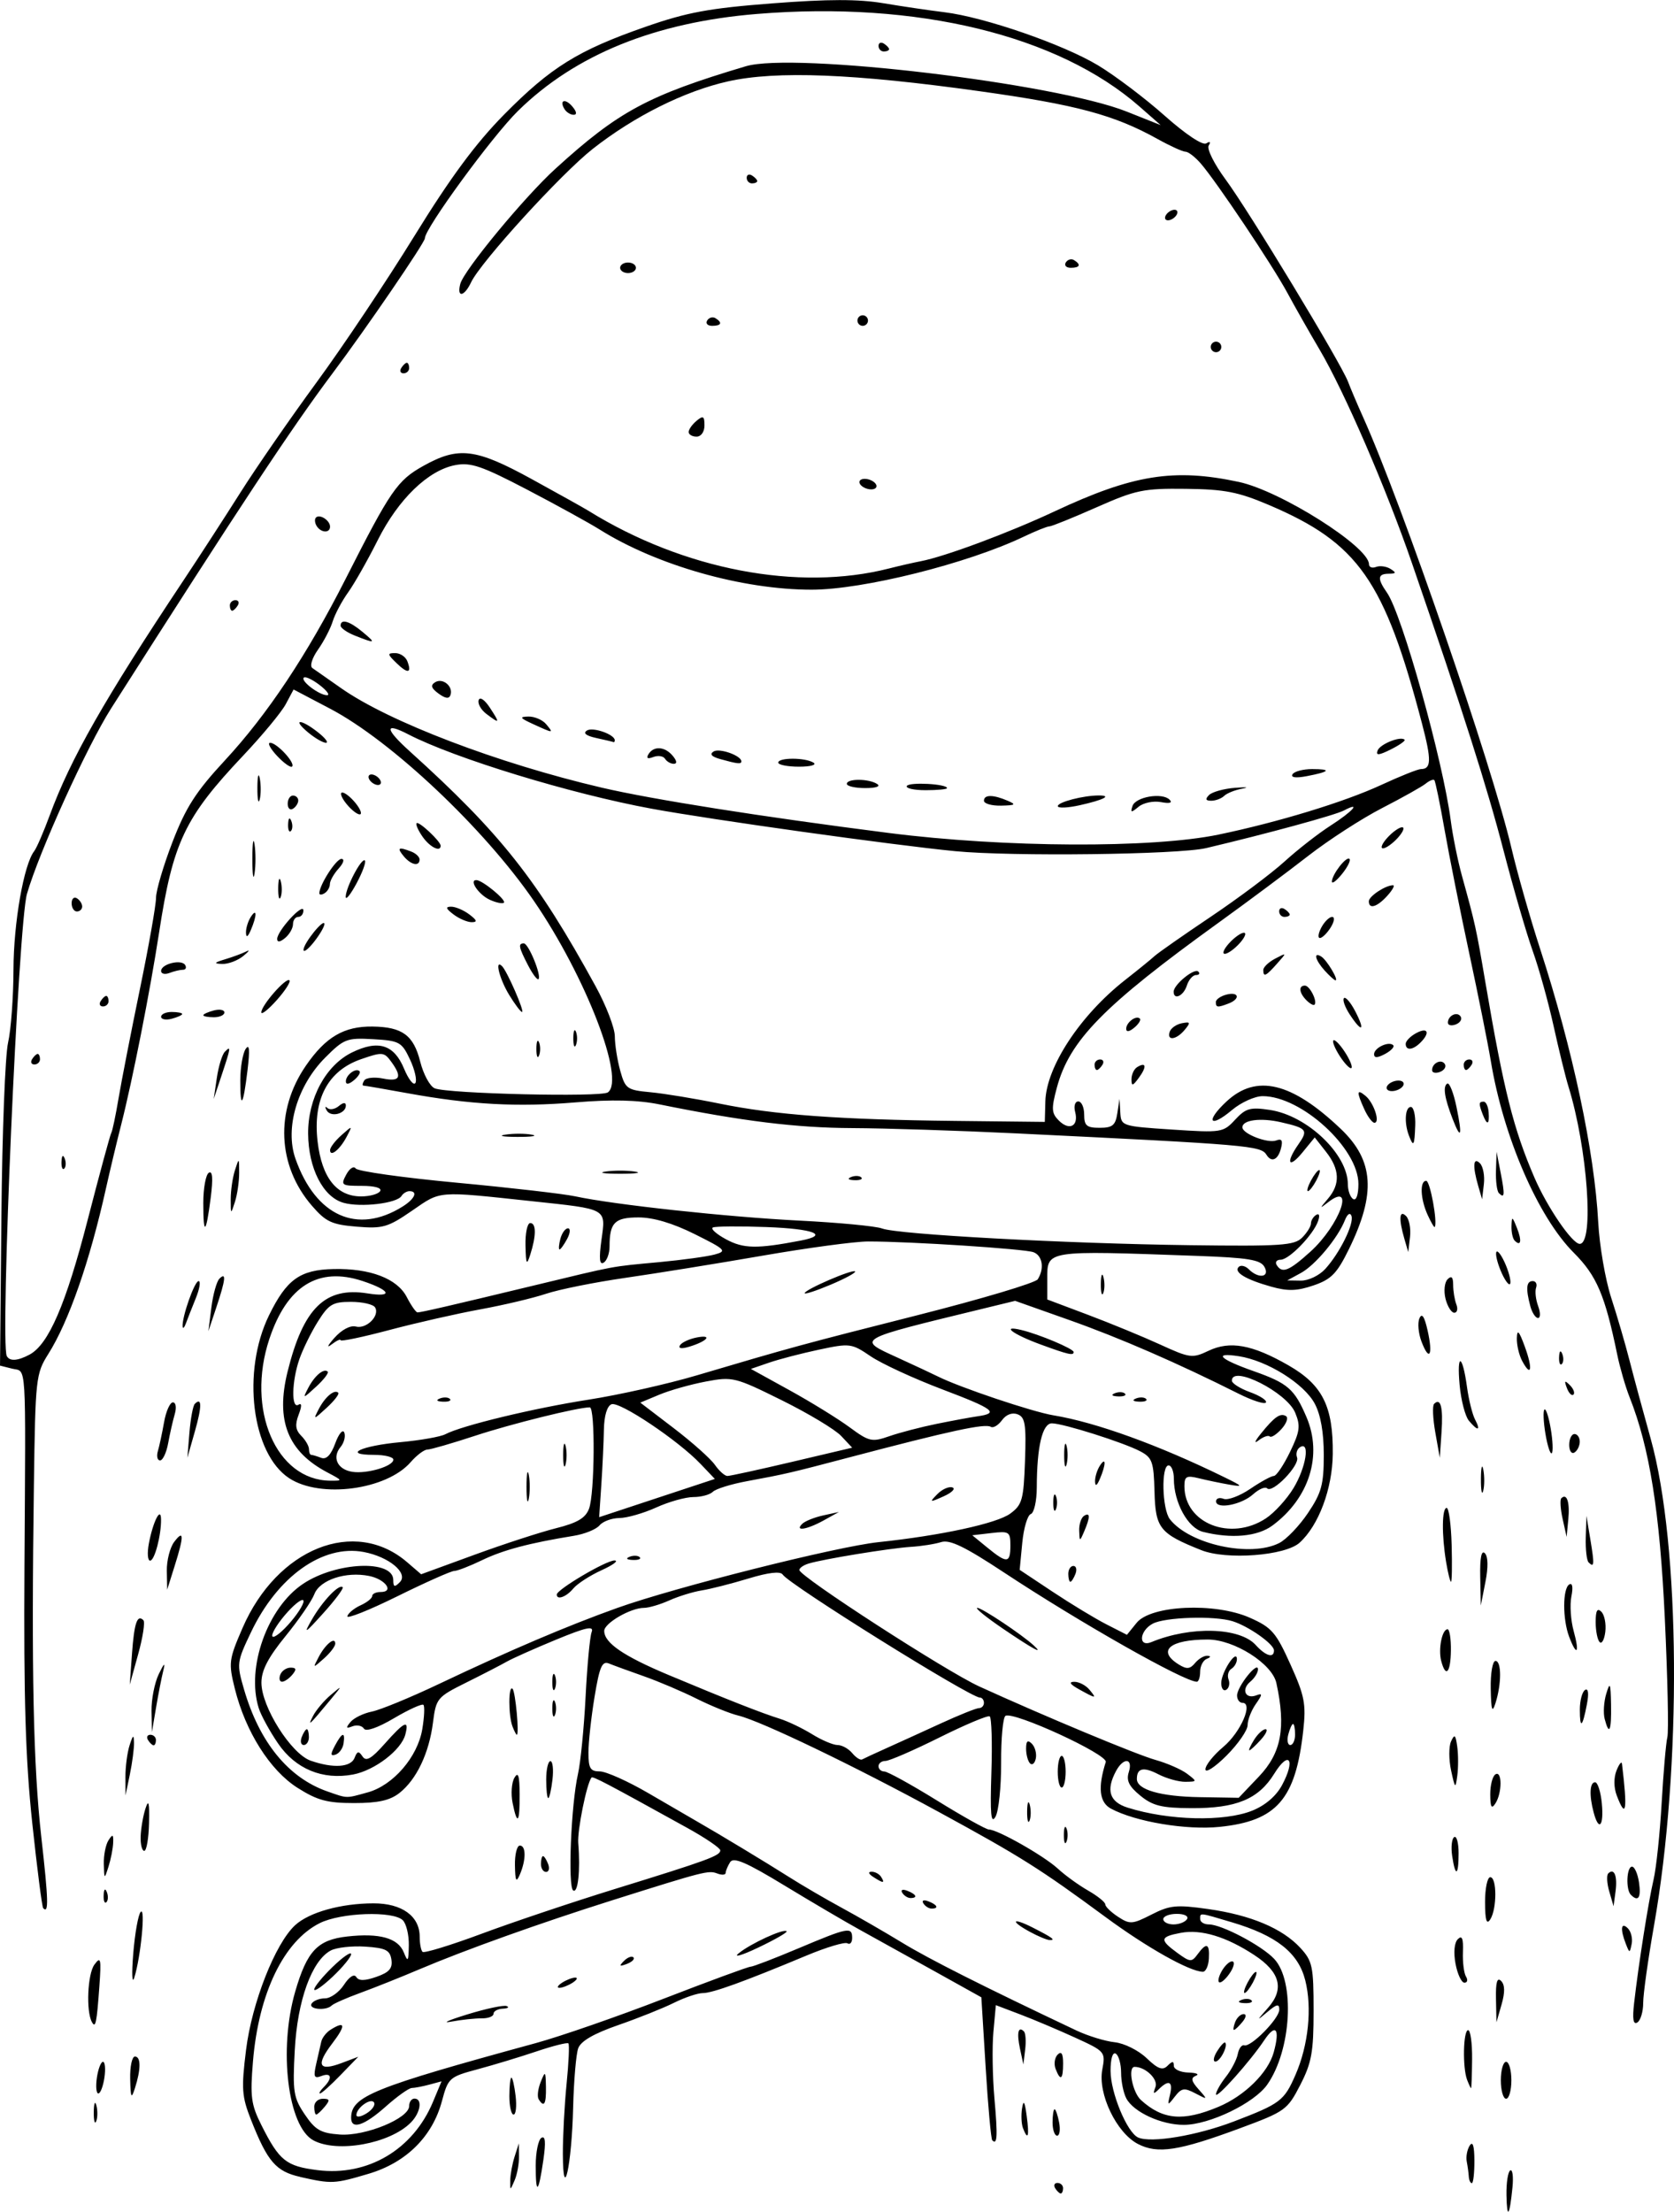 <?xml version="1.0" encoding="UTF-8" standalone="no"?>
<!-- Created with Inkscape (http://www.inkscape.org/) -->
<svg id="svg3679" xmlns:rdf="http://www.w3.org/1999/02/22-rdf-syntax-ns#" xmlns="http://www.w3.org/2000/svg" height="523.99" viewBox="0 0 396.777 523.991" width="396.78" version="1.1" xmlns:cc="http://creativecommons.org/ns#" xmlns:dc="http://purl.org/dc/elements/1.1/">
 <path id="path3689" d="m357.07 520.07c-0.054-2.881 0.346-5.514 0.89-5.85 0.544-0.336 0.784 1.459 0.534 3.989-0.683 6.918-1.314 7.741-1.425 1.861zm-106.97-1.636c-0.425-0.688-0.177-1.25 0.551-1.25 0.728 0 1.324 0.562 1.324 1.25s-0.248 1.25-0.551 1.25c-0.303 0-0.899-0.562-1.324-1.25zm-129.16-1.875c0.02-1.375 0.487-3.906 1.038-5.625l1.001-3.125 0.037 3.125c0.02 1.719-0.447 4.25-1.038 5.625-1.074 2.5-1.074 2.5-1.038 0zm6.037-3.468c0-3.168 0.606-6.134 1.347-6.592 0.935-0.578 1.077 1.022 0.465 5.239-1.159 7.978-1.811 8.465-1.811 1.353zm-55.828 2.657c-5.744-1.289-7.751-3.615-11.644-13.491-2.199-5.579-2.328-7.381-1.184-16.603 1.38-11.133 6.905-25.174 11.617-29.522 3.336-3.078 10.872-5.181 18.601-5.191 6.732-0.008 10.938 3.033 10.938 7.91 0 1.604 0.302 3.218 0.671 3.587 0.369 0.369 6.697-1.571 14.062-4.312 7.366-2.74 21.548-7.501 31.517-10.579 22.047-6.807 25-7.889 25-9.158 0-0.545-3.516-2.935-7.812-5.311-19.431-10.745-22.426-12.317-22.723-11.931-1.149 1.493-3.376 12.528-3.132 15.524 0.526 6.478-0.054 11.926-1.194 11.222-1.308-0.809-0.511-20.362 1.125-27.585 0.623-2.75 1.437-10.999 1.808-18.33 0.371-7.332 1.018-14.223 1.436-15.314 0.592-1.542-1.284-1.141-8.436 1.807-5.058 2.085-10.322 4.431-11.697 5.214-1.375 0.783-5.7 3.014-9.61 4.957-6.884 3.421-7.135 3.723-7.867 9.475-0.923 7.25-3.897 13.49-7.948 16.677-2.244 1.765-5.049 2.389-10.749 2.389-6.357 0-8.713-0.635-13.413-3.615-6.52-4.135-12.323-13.307-14.854-23.479-1.524-6.125-1.427-6.89 1.82-14.375 8.205-18.915 26.612-26.267 39.026-15.589l3.315 2.851 12.64-4.618c6.952-2.54 15.653-5.371 19.336-6.292 5.032-1.258 6.974-2.404 7.812-4.61 1.35-3.55 1.502-24.023 0.178-24.023-2.838 0-18.519 3.882-27.152 6.722-5.481 1.803-10.583 3.278-11.337 3.278-0.754 0-2.538 1.341-3.963 2.98-5.722 6.581-21.382 8.656-28.781 3.814-8.896-5.822-11.312-25.273-4.794-38.596 4.166-8.514 7.34-10.792 15.288-10.969 8.684-0.194 15.096 2.254 17.357 6.626 1.037 2.005 2.184 3.646 2.55 3.646 0.869 0 7.558-1.545 27.396-6.327 20.188-4.866 18.118-4.48 29.911-5.582 5.451-0.51 11.357-1.32 13.125-1.802 2.984-0.812 2.645-1.159-4.726-4.832-5.206-2.594-9.788-3.957-13.304-3.957-5.662 0-6.88 1.223-6.88 6.904 0 1.622-0.625 3.335-1.389 3.808-0.989 0.612-1.142-0.937-0.531-5.381 1.038-7.551 1.586-7.246-16.505-9.179-22.692-2.424-21.458-2.522-28.387 2.251-5.733 3.949-6.936 4.297-13.124 3.787-5.912-0.487-7.316-1.144-10.625-4.974-8.177-9.466-8.747-22.481-1.449-33.119 4.697-6.848 9.062-9.413 15.856-9.319 7.043 0.097 9.701 2.055 11.274 8.304 0.762 3.025 2.312 5.876 3.446 6.335 3.163 1.282 39.364 2.131 41.027 0.962 4.217-2.964-5.244-27.466-17.506-45.339-11.792-17.187-33.784-37.93-48.306-45.561l-8.673-4.558-1.858 3.478c-1.022 1.913-5.58 7.415-10.13 12.228-13.821 14.619-16.599 20.468-19.89 41.875-2.145 13.951-6.307 35.025-9.012 45.625-1.053 4.125-2.664 10.875-3.582 15-3.843 17.285-8.808 31.532-13.676 39.243-2.936 4.652-3.055 5.731-3.403 30.913-0.613 44.338-0.142 66.693 1.762 83.594 1.686 14.966 1.77 18.177 0.441 16.771-0.275-0.27-1.441-9.35-2.594-20.16-1.595-14.94-2.038-29.48-1.849-60.62 0.304-50.12 0.55-46.17-2.93-47.04l-2.862-0.72 0.329-35.55c0.181-19.553 0.892-37.994 1.581-40.98 0.689-2.986 1.266-10.796 1.283-17.354 0.028-11.042 2.454-24.871 4.911-28.004 0.57-0.727 2.229-4.558 3.687-8.513 4.94-13.406 12.897-27.376 31.639-55.551 3.668-5.514 9.762-14.914 13.544-20.89 3.781-5.976 11.938-17.767 18.125-26.203 6.188-8.436 16.594-24.004 23.125-34.595 8.531-13.835 14.515-21.93 21.25-28.752 11.089-11.232 17.543-15.235 33.557-20.812 9.848-3.43 15.043-4.388 30.05-5.544 13.225-1.019 20.363-1.026 26.331-0.025 4.503 0.755 11 1.713 14.437 2.129 9.436 1.143 28.153 7.612 36.411 12.583 4.037 2.43 11.13 7.787 15.763 11.905 4.981 4.426 9.019 7.118 9.881 6.585 0.898-0.555 1.121-0.357 0.581 0.517-0.482 0.78 1.313 4.382 3.988 8.006 5.623 7.615 27.34 43.467 29.044 47.948 0.632 1.663 2.225 5.412 3.54 8.331 9.247 20.53 30.567 82.423 35.199 102.18 1.37 5.844 4.411 16.531 6.758 23.75 7.745 23.821 12.925 48.169 13.803 64.876 0.29 5.522 1.676 13.575 3.08 17.895 1.404 4.32 3.342 10.948 4.307 14.729 0.965 3.781 3.239 12.187 5.053 18.679 7.045 25.209 7.398 77.803 0.775 115.37-1.407 7.978-2.557 16.204-2.557 18.279 0 2.076-0.625 4.16-1.389 4.632-0.97 0.6-1.2-0.79-0.761-4.614 1.066-9.29 3.38-23.974 4.606-29.222 0.642-2.75 1.505-10.906 1.917-18.125 0.412-7.219 1.022-14.25 1.355-15.625 0.334-1.375 0.064-14.031-0.6-28.125-1.191-25.294-3.604-40.448-8.348-52.413-0.973-2.454-2.29-6.993-2.928-10.087-2.909-14.114-4.872-18.717-10.297-24.142-8.482-8.482-16.701-27.468-19.676-45.457-0.662-4.002-2.953-15.433-5.091-25.401-2.138-9.969-4.778-23.188-5.866-29.375-1.088-6.188-2.178-11.471-2.421-11.741-0.243-0.27-1.158 0.094-2.034 0.809-0.876 0.715-5.53 3.325-10.343 5.8-4.812 2.475-12.688 7.566-17.5 11.312-4.812 3.746-14.375 10.87-21.25 15.83-27.319 19.71-35.359 27.912-38.359 39.127-1.332 4.979-1.267 6.021 0.478 7.767 2.5 2.5 4.744 1.321 3.868-2.031-0.365-1.397-0.038-2.499 0.742-2.499 0.768 0 1.396 1.406 1.396 3.125 0 2.623 0.589 3.125 3.667 3.125 3.041 0 3.756-0.587 4.188-3.438l0.521-3.438 0.187 3.249c0.185 3.202 0.361 3.26 12.251 4.041 11.738 0.771 12.142 0.708 14.96-2.333 2.525-2.724 3.583-3.021 8.249-2.316 8.85 1.337 18.461 10.492 18.473 17.597 0.002 1.506 0.567 3.086 1.255 3.511 0.742 0.459 1.25-0.996 1.25-3.579 0-8.43-13.496-20.796-22.697-20.796-1.849 0-5.115 1.476-7.26 3.28-5.281 4.444-6.412 2.752-1.333-1.994 7.082-6.616 15.484-4.604 27.143 6.502 7.834 7.462 8.356 15.295 1.895 28.462-2.831 5.769-4.178 7.15-8.374 8.586-3.903 1.336-6.097 1.405-10 0.313-6.093-1.704-8.988-3.453-7.755-4.686 0.507-0.507 1.588-0.257 2.401 0.557 2.323 2.323 5.083 1.889 3.7-0.582-0.942-1.683-3.878-2.159-16-2.596-36.126-1.302-35.471-1.405-35.471 5.579v4.75l9.688 3.648c5.328 2.006 13.021 5.174 17.095 7.039 7.013 3.21 7.622 3.289 11.423 1.476 5.106-2.435 10.394-1.474 18.973 3.447 8.067 4.628 10.611 9.717 10.493 20.993-0.086 8.233-3.338 16.929-7.859 21.021-3.418 3.093-17.34 4.147-23.313 1.765-9.864-3.933-10.853-5.172-11.082-13.872-0.187-7.09-0.53-8.052-3.413-9.562-4.016-2.104-18.196-6.588-20.903-6.609-2.26-0.018-3.564 5.505-3.587 15.192-0.007 3.208-0.648 6.045-1.422 6.303-0.775 0.258-1.684 3.337-2.021 6.842l-0.612 6.372 7.862 5.222c4.324 2.872 10.044 6.335 12.711 7.696l4.849 2.474 2.3-2.84c3.385-4.18 18.556-4.867 26.813-1.215 5.208 2.304 6.206 3.449 9.642 11.066 3.365 7.46 3.736 9.371 3.039 15.669-1.802 16.277-6.256 21.416-19.78 22.818-7.911 0.82-19.97-1.196-25.796-4.314-2.757-1.476-3.151-4.992-1.235-11.048 0.561-1.773-21.89-12.099-23.774-10.934-0.592 0.366-1.054 5.355-1.028 11.087 0.026 5.732-0.576 11.502-1.34 12.82-1.065 1.84-1.29-0.585-0.968-10.442 0.231-7.062 0.049-13.069-0.404-13.349-0.453-0.28-5.828 1.982-11.945 5.027-6.117 3.045-11.86 5.536-12.763 5.536-0.903 0-1.642 0.562-1.642 1.25s0.618 1.25 1.372 1.25c0.755 0 6.374 3.094 12.487 6.875 6.113 3.781 11.653 6.875 12.311 6.875 2.051 0 13.049 6.24 16.33 9.265 1.719 1.585 4.953 3.926 7.188 5.203s4.062 2.75 4.062 3.273c0 0.523 1.361 1.843 3.023 2.933 2.8 1.835 3.387 1.796 7.941-0.528 4.341-2.215 5.914-2.368 13.404-1.307 10.134 1.435 17.622 4.59 21.881 9.218 2.859 3.107 3.125 4.37 3.125 14.857 0 9.807-0.456 12.348-3.16 17.602-3.04 5.907-3.578 6.295-14.183 10.223-14.622 5.416-19.601 6.187-24.291 3.762-5.089-2.632-9.527-11.877-8.452-17.608 0.79-4.213 0.696-4.325-6.403-7.572-3.963-1.813-9.819-4.289-13.014-5.503l-5.809-2.207-0.582 6.383c-0.32 3.511-0.207 10.602 0.25 15.758 0.792 8.936 0.68 11.078-0.517 9.881-0.295-0.295-0.998-8.039-1.562-17.209l-1.026-16.673-11.25-6.26c-6.188-3.443-14.062-7.809-17.5-9.701-3.438-1.892-11.537-6.651-17.998-10.575-8.992-5.461-11.993-6.748-12.793-5.486-0.575 0.907-1.054 2.053-1.064 2.547-0.01 0.494-0.905 0.558-1.987 0.143-2.071-0.795-3-0.558-24.907 6.35-16.96 5.348-34.889 11.761-45.625 16.319-4.469 1.897-10.808 4.428-14.087 5.623-3.279 1.195-6.326 2.537-6.771 2.982-1.317 1.317-5.609 0.92-4.767-0.441 0.425-0.688 1.851-1.25 3.17-1.25s3.341-1.44 4.494-3.2c1.264-1.929 2.425-2.667 2.924-1.86 0.587 0.95 1.977 0.939 4.782-0.039 3.035-1.058 3.86-2.006 3.548-4.077-0.338-2.249-1.368-2.762-6.182-3.078-3.177-0.209-6.866 0.204-8.197 0.916-4.493 2.405-7.9 11.829-8.527 23.587-0.527 9.887-0.312 11.273 2.37 15.251 2.49 3.693 3.783 4.436 8.295 4.763 6.046 0.439 16.447-3.83 16.447-6.75 0-0.97 0.562-1.764 1.25-1.764 1.979 0 1.455 3.366-0.888 5.709-4.981 4.981-17.366 7.232-23.05 4.19-6.069-3.248-8.308-21.534-4.317-35.261 2.793-9.608 5.285-12.251 12.293-13.041 7.685-0.866 12.072 0.359 13.437 3.753 0.975 2.423 1.127 2.212 1.196-1.662 0.044-2.441-0.596-5.112-1.421-5.938-2.271-2.271-14.7-1.836-19.717 0.689-8.512 4.284-14.456 16.598-15.802 32.732-0.699 8.376-0.45 10.249 2.006 15.131 4.242 8.431 5.849 9.716 13.315 10.649 11.898 1.487 22.624-4.861 27.346-16.182l2.026-4.856-2.9 0.777c-1.595 0.427-3.462 0.785-4.15 0.795-0.688 0.01-3.462 1.986-6.165 4.392-5.119 4.556-8.21 5.569-8.21 2.69 0-5.101 5.024-7.134 43.75-17.709 5.844-1.596 19.465-6.323 30.269-10.504 10.804-4.182 20.103-7.603 20.663-7.603 0.56 0 5.687-1.969 11.392-4.375 11.756-4.958 12.676-5.134 12.676-2.426 0 1.072-0.501 1.639-1.113 1.261-0.612-0.378-4.972 0.924-9.688 2.893-14.829 6.194-22.299 8.897-24.586 8.897-1.217 0-4.3 1.038-6.851 2.306s-8.496 3.644-13.212 5.28c-5.798 2.011-8.87 3.794-9.485 5.506-0.501 1.393-1.038 7.692-1.195 13.999-0.342 13.771-2.387 23.038-2.436 11.034-0.017-4.125 0.381-11.601 0.883-16.614 0.502-5.013 0.697-9.33 0.432-9.595-0.265-0.265-3.664 0.591-7.553 1.901s-10.184 3.218-13.988 4.239c-6.692 1.795-6.966 2.039-8.429 7.512-2.255 8.429-8.483 14.604-17.394 17.244-8.135 2.41-8.708 2.437-16.213 0.752zm221.33-13.136c11.023-4.217 11.891-4.875 14.587-11.053 3.056-7.004 3.967-15.808 2.313-22.374-1.648-6.543-6.801-10.612-17.447-13.773-7.877-2.339-7.455-2.298-7.455-0.727 0 0.688 0.923 1.25 2.051 1.25 3.018 0 12.52 5.007 15.479 8.156 4.997 5.319 4.099 21.622-1.641 29.801-3.088 4.4-13.69 9.514-19.758 9.531-5.327 0.015-11.895-2.996-13.636-6.251-0.684-1.278-1.243-4.014-1.243-6.081 0-2.067-0.562-4.106-1.25-4.531-0.751-0.464-1.25 1.159-1.25 4.066 0 5.169 3.912 14.619 6.537 15.793 3.071 1.373 13.933-0.447 22.713-3.806zm-203.82-4.49c-0.737-1.192-4.183 1.259-4.183 2.974 0 0.609 1.089 0.428 2.419-0.403 1.331-0.831 2.124-1.988 1.764-2.571zm200.12 1.04c6.234-2.613 11.786-8.081 13.124-12.927 1.547-5.603 0.479-6.952-2.254-2.848-3.303 4.959-11.426 14.052-11.426 12.79 0-0.637 1.057-2.501 2.349-4.144 1.292-1.643 2.558-4.069 2.812-5.392 0.255-1.323 0.938-2.25 1.518-2.06 1.575 0.516 8.321-6.335 8.321-8.451 0-1.454-0.584-1.342-2.812 0.537-2.643 2.229-2.634 2.17 0.153-0.987 3.917-4.437 2.867-8.458-3.256-12.48-6.654-4.37-12.618-6.172-17.436-5.268-4.971 0.932-5.088 1.632-0.799 4.76 3.024 2.205 3.385 2.229 4.786 0.312 2.114-2.891 2.88-2.589 2.67 1.051-0.099 1.718-0.743 3.112-1.43 3.098-3.161-0.067-13.247-5.734-23.03-12.94-15.564-11.463-20.04-14.284-39.47-24.874-20.052-10.929-42.206-21.582-47.578-22.879-2.02-0.488-6.472-2.287-9.894-3.998s-9.047-4.104-12.5-5.318c-3.453-1.214-7.176-2.572-8.273-3.019-1.644-0.67-2.248 0.722-3.438 7.925-0.794 4.806-1.443 10.739-1.443 13.185 0 3.717 0.441 4.447 2.687 4.447 1.478 0 6.681 2.33 11.562 5.178 4.881 2.848 10 5.822 11.375 6.609 5.367 3.072 16.518 9.804 21.875 13.205 3.094 1.964 8.719 5.248 12.5 7.298s10.25 5.783 14.375 8.297c6.4 3.9 19.232 10.364 41.25 20.779 2.75 1.301 6.844 2.561 9.098 2.8 2.27 0.241 5.644 1.917 7.565 3.757 2.693 2.58 3.802 2.988 4.965 1.825s1.497-1.162 1.497 0.002c0 0.825 1.547 1.544 3.438 1.599s2.7 0.394 1.799 0.755c-1.262 0.505-1.118 1.244 0.625 3.208 2.23 2.514 2.218 2.528-0.762 0.962-2.621-1.377-3.269-1.276-4.844 0.756-1.733 2.237-1.787 2.215-1.153-0.467 0.74-3.131-0.294-3.614-2.676-1.25-1.262 1.252-1.416 1.147-0.778-0.529 0.699-1.835-2.346-4.783-4.941-4.783-1.67 0-0.514 6.037 1.506 7.865 5.187 4.694 9.986 5.117 18.343 1.614zm-0.301-13.173c0.839-1.344 1.701-2.268 1.915-2.054 0.741 0.741-1.192 4.497-2.314 4.497-0.62 0-0.44-1.099 0.399-2.443zm4.293-6.932c0.396-1.031 1.291-1.875 1.989-1.875 0.732 0 0.61 0.794-0.287 1.875-0.856 1.031-1.751 1.875-1.989 1.875-0.238 0-0.109-0.844 0.287-1.875zm1.468-5.229c0.902-0.361 1.98-0.317 2.396 0.099 0.415 0.415-0.323 0.711-1.641 0.657-1.456-0.06-1.752-0.356-0.755-0.755zm1.484-4.146c0.736-1.375 1.619-2.5 1.963-2.5 0.344 0 0.023 1.125-0.713 2.5-0.736 1.375-1.619 2.5-1.963 2.5-0.344 0-0.023-1.125 0.713-2.5zm-6.25-2.5c0.736-1.375 1.885-2.5 2.555-2.5 0.674 0 0.52 1.115-0.345 2.5-0.859 1.375-2.008 2.5-2.555 2.5-0.546 0-0.391-1.125 0.345-2.5zm-45.312-9.465c-4.846-2.629-4.298-3.537 0.625-1.033 4.712 2.396 5.546 3.017 3.958 2.948-0.63-0.028-2.693-0.889-4.583-1.915zm-25.3-6.77c-0.438-0.709 0.064-0.918 1.176-0.491 2.166 0.831 2.562 1.727 0.764 1.727-0.647 0-1.52-0.556-1.94-1.236zm-5-2.5c-0.438-0.709 0.064-0.918 1.176-0.491 2.166 0.831 2.562 1.727 0.764 1.727-0.647 0-1.52-0.556-1.94-1.236zm-6.884-3.764c-1.127-0.728-1.281-1.219-0.386-1.231 0.819-0.01 1.836 0.543 2.261 1.231 0.959 1.552 0.526 1.552-1.875 0zm74.375 10c0.438-0.709-0.612-1.25-2.426-1.25-1.759 0-3.199 0.562-3.199 1.25s1.092 1.25 2.426 1.25 2.774-0.562 3.199-1.25zm15.442-25.698c3.088-1.236 5.674-3.445 7.073-6.043 3.267-6.066 1.677-8.406-1.842-2.712-3.726 6.029-9.002 8.215-19.696 8.158-6.993-0.037-9.103-0.557-12.05-2.967-2.695-2.204-3.365-3.574-2.728-5.58 1.063-3.348-1.269-3.533-3.031-0.24-2.433 4.545-1.55 7.308 2.768 8.666 9.723 3.057 22.861 3.377 29.504 0.719zm-209.62-4.34c6.015-1.671 11.801-8.368 12.912-14.946 0.482-2.852 0.607-5.454 0.278-5.783s-3.461 1.09-6.96 3.154c-3.889 2.293-6.67 3.254-7.153 2.472-0.435-0.704-1.657-0.947-2.716-0.541-1.532 0.588-1.628 0.38-0.471-1.014 0.8-0.964 3.093-2.081 5.096-2.481 2.002-0.4 9.162-3.349 15.909-6.553 16.808-7.979 30.405-13.772 42.269-18.009 13.742-4.907 51.982-14.533 61.875-15.577 14.817-1.563 28.084-4.436 31.25-6.768 2.825-2.081 3.16-3.281 3.488-12.504 0.307-8.626 0.038-10.327-1.743-11.011-1.299-0.498-2.724 0.036-3.718 1.395-0.886 1.212-2.075 1.916-2.643 1.566-1.367-0.845-9.521 0.915-33.51 7.23-14.231 3.747-15.019 3.93-24.317 5.653-3.749 0.695-7.378 1.824-8.062 2.509-0.685 0.685-2.759 1.245-4.609 1.245-1.85 0-5.816 1.113-8.812 2.473-2.997 1.36-6.927 2.485-8.733 2.5s-3.924 0.798-4.706 1.74c-0.782 0.942-3.523 2.054-6.091 2.47-10.511 1.704-16.761 3.363-21.75 5.774-2.895 1.399-5.861 2.546-6.591 2.55-0.73 0.004-6.827 2.719-13.547 6.034-6.721 3.315-12.028 5.421-11.794 4.681 0.234-0.741 1.655-1.902 3.157-2.581 1.502-0.679 2.732-1.663 2.732-2.188 0-0.524 0.891-0.954 1.979-0.954 3.33 0 1.193-3.013-2.698-3.803-5.522-1.121-11.702 0.932-12.988 4.314-0.609 1.603-3.681 6.073-6.826 9.934-4.149 5.094-5.718 8.122-5.718 11.039 0 5.723 7.039 16.861 11.677 18.478 5.343 1.863 9.538 1.584 10.411-0.692 0.614-1.601 0.973-1.661 1.873-0.312 0.852 1.275 2.092 0.565 5.271-3.02 4.701-5.301 5.825-5.801 4.876-2.173-0.965 3.689-7.275 8.512-12.391 9.472-7.211 1.353-13.626-1.298-17.764-7.34-1.986-2.9-4.053-6.678-4.595-8.397-3.02-9.595 2.099-23.871 10.57-29.476 7.836-5.185 21.321-5.739 21.321-0.875 0 1.695 0.302 1.794 1.562 0.512 2.093-2.128-2.58-6.02-8.581-7.146-9.709-1.821-20.402 5.795-26.707 19.022-3.376 7.082-3.421 7.454-1.641 13.559 3.651 12.525 10.514 20.919 19.741 24.145 4.868 1.702 4.301 1.688 9.585 0.221zm-7.787-11.068c1.709-3.193 2.465-3.387 2.045-0.525-0.171 1.166-1.02 2.356-1.886 2.645-1.226 0.408-1.261-0.061-0.159-2.12zm-7.875-2.02c0.396-1.031 0.941-1.875 1.211-1.875 0.27 0 0.491 0.844 0.491 1.875s-0.545 1.875-1.211 1.875c-0.666 0-0.887-0.844-0.491-1.875zm2.683-5.014c0.708-1.383 2.605-3.629 4.215-4.991 2.825-2.39 2.819-2.345-0.178 1.264-4.978 5.995-5.397 6.382-4.037 3.727zm-7.763-9.778c0.352-0.917 1.45-1.667 2.441-1.667 1.359 0 1.462 0.409 0.418 1.667-0.761 0.917-1.859 1.667-2.441 1.667-0.582 0-0.77-0.75-0.418-1.667zm9.107-4.201c1.594-3.038 3.925-4.909 3.925-3.15 0 0.622-1.207 2.202-2.682 3.511-2.663 2.365-2.672 2.362-1.243-0.362zm-1.591-8.903c2.523-4.375 6.444-8.481 7.274-7.617 0.271 0.282-1.793 3.044-4.586 6.138-4.454 4.933-4.785 5.115-2.688 1.479zm58.016-5.881c0-1.193 11.707-8.098 13.682-8.07 1.069 0.015-0.307 1.051-3.057 2.302-2.75 1.251-5.772 3.207-6.716 4.348-1.637 1.978-3.909 2.804-3.909 1.421zm17.266-8.951c0.902-0.361 1.98-0.317 2.396 0.099 0.415 0.415-0.323 0.711-1.641 0.657-1.456-0.06-1.752-0.356-0.755-0.755zm40.922-7.808c0.653-0.639 2.875-1.531 4.938-1.984l3.75-0.822-3.58 1.984c-3.975 2.202-7.019 2.692-5.107 0.822zm32.002-7.02c1.136-1.16 2.746-1.882 3.579-1.604 0.833 0.278-0.096 1.227-2.065 2.109-3.351 1.502-3.447 1.469-1.514-0.505zm76.254 66.879c5.309-5.581 6.428-11.594 4.12-22.146-1.004-4.593-10.022-10.301-16.274-10.301-8.988 0-12.089 2.65-6.896 5.893 1.916 1.196 2.695 1.132 3.903-0.324 0.83-1 2.144-1.775 2.919-1.72 0.886 0.062 0.829 0.333-0.153 0.729-0.859 0.347-1.562 1.709-1.562 3.026s-0.356 2.396-0.792 2.396c-2.991 0-27.659-13.972-45.743-25.909-9.211-6.08-12.81-7.82-14.84-7.176-1.474 0.468-4.721 0.979-7.215 1.135-4.921 0.308-20.688 2.883-24.222 3.955-1.203 0.365-2.188 1.052-2.188 1.527 0 1.499 34.798 24.009 42.657 27.594 15.428 7.038 37.302 16.154 41.742 17.396 2.763 0.773 6.138 2.248 7.5 3.277 2.431 1.838 2.424 1.872-0.399 1.911-1.581 0.022-4.463-0.782-6.404-1.785-3.523-1.822-5.096-1.478-5.096 1.112 0 2.541 5.572 4.155 14.881 4.31l9.256 0.153 4.806-5.053zm-12.694-1.701c0-0.965 1.909-3.355 4.242-5.312 4.117-3.454 7.149-10.434 4.532-10.434-0.701 0-1.274-0.781-1.274-1.736 0-2.091 4.899-8.245 4.958-6.229 0.023 0.775-0.796 2.105-1.82 2.954-2.212 1.836-1.161 4.229 1.422 3.238 1.505-0.578 1.484-0.231-0.126 2.068-1.064 1.519-1.934 3.761-1.934 4.984 0 1.222-2.25 4.472-5 7.222s-5 4.211-5 3.246zm11.54-6.996c0.859-1.375 2.076-2.5 2.704-2.5 0.629 0 0.125 1.125-1.119 2.5s-2.461 2.5-2.704 2.5c-0.243 0 0.261-1.125 1.119-2.5zm-41.54-11.979c-2.102-1.166-2.459-1.74-1.091-1.752 1.119-0.01 2.735 0.825 3.591 1.857 1.825 2.199 1.637 2.192-2.5-0.104zm33.75-1.458c0-2.539 3.645-8.138 3.71-5.699 0.022 0.819-0.561 1.86-1.296 2.314-0.734 0.454-1.04 1.594-0.68 2.534 0.361 0.94 0.118 2.041-0.54 2.447-0.657 0.406-1.195-0.312-1.195-1.596zm-51.689-12.847c-4.022-2.731-6.779-4.966-6.125-4.966 1.081 0 10.516 6.284 13.376 8.91 2.531 2.323-0.242 0.815-7.251-3.944zm-27.686 28.285c2.75-1.233 8.555-3.876 12.9-5.872 4.345-1.996 8.423-3.629 9.062-3.629 0.64 0 1.163-0.562 1.163-1.25s-0.438-1.25-0.973-1.25c-2.286 0-45.172-26.744-46.728-29.14-0.54-0.831-3.355-0.505-8.125 0.941-4.014 1.218-8.986 2.482-11.049 2.811-2.062 0.329-5.522 1.394-7.689 2.367-2.166 0.973-4.866 1.77-6 1.77-3.183 0-9.437 3.62-9.437 5.463 0 2.838 4.566 5.96 15.28 10.45 13.674 5.73 22.072 9.034 26.327 10.356 1.915 0.595 5.356 2.24 7.648 3.656 2.291 1.416 5.015 2.575 6.053 2.575s2.603 0.862 3.478 1.917c0.875 1.054 1.928 1.728 2.341 1.497 0.412-0.231 3-1.429 5.75-2.663zm96.875-3.251c0-1.375-0.216-2.5-0.479-2.5-0.264 0-0.773 1.125-1.133 2.5-0.36 1.375-0.144 2.5 0.479 2.5 0.623 0 1.133-1.125 1.133-2.5zm-5-19.915c0-1.501-6.014-5.74-9.824-6.924-4.297-1.335-16.008-0.973-18.92 0.585-3.188 1.706-3.477 5.672-0.319 4.367 9.298-3.84 20.931-3.515 24.737 0.691 2.361 2.609 4.325 3.19 4.325 1.28zm-230.02-11.67c-0.02-0.849-1.708 0.294-3.75 2.539-2.042 2.245-3.697 4.777-3.677 5.625 0.02 0.849 1.708-0.294 3.75-2.539 2.042-2.245 3.697-4.777 3.677-5.625zm167.54-13.167c0-3.284-0.278-3.466-4.516-2.972l-4.516 0.527 3.578 2.927c4.656 3.808 5.453 3.738 5.453-0.482zm63.715-0.602c1.7-0.86 4.773-4.069 6.829-7.131 3.201-4.766 3.739-6.741 3.74-13.73 0.001-5.335-0.743-9.554-2.149-12.177-2.542-4.746-11.259-10.188-17.979-11.226-6.212-0.96-4.597 0.682 3.464 3.521 8.132 2.864 9.7 4.222 12.548 10.865 3.879 9.049 0.689 19.247-8.043 25.717-3.551 2.631-9.738 3.197-16.474 1.506-3.586-0.9-6.903-6.944-6.903-12.578 0-1.741-0.562-3.165-1.25-3.165-1.798 0-1.543 10.399 0.312 12.761 4.691 5.97 19.064 9.099 25.903 5.638zm-3.163-5.84c2.023-1.333 4.973-4.564 6.556-7.179 2.967-4.901 3.977-11.199 1.556-9.702-0.734 0.454-1.058 1.548-0.719 2.43 0.71 1.849-5.817 8.603-7.087 7.334-0.464-0.464-1.959 0.167-3.323 1.401-2.764 2.502-8.785 3.642-8.785 1.663 0-0.701 0.81-0.963 1.8-0.583 0.99 0.38 3.828-0.685 6.306-2.366 2.478-1.681 4.992-3.057 5.588-3.057 0.596 0 2.318-2.551 3.828-5.67 2.363-4.882 2.534-6.178 1.23-9.327-1.995-4.817-15.001-11.392-15.001-7.584 0 0.643 1.939 1.87 4.308 2.727 2.37 0.857 4.061 1.959 3.758 2.449-0.303 0.49-3.226-0.452-6.496-2.093-14.41-7.234-28.121-13.198-40.069-17.429l-12.874-4.558-7.751 1.884c-30.292 7.364-29.852 7.113-20.202 11.529 4.098 1.875 8.44 3.903 9.648 4.507 5.217 2.607 22.395 8.38 27.375 9.2 10.069 1.658 24.884 7.017 40.428 14.622 4.523 2.213 4.642 2.384 1.25 1.795-2.062-0.358-5.297-1.032-7.188-1.498-2.958-0.729-3.438-0.466-3.438 1.881 0 8.804 10.951 13.128 19.303 7.623zm-1.178-20.081c3.216-3.992 4.624-4.972 5.959-4.147 0.593 0.367 0.108 1.739-1.079 3.05s-2.437 2.104-2.779 1.762-1.517 0.067-2.612 0.908c-1.184 0.91-0.977 0.272 0.51-1.573zm-29.609-8.332c0.902-0.361 1.98-0.317 2.396 0.099 0.415 0.415-0.323 0.711-1.641 0.657-1.456-0.06-1.752-0.356-0.755-0.755zm-5-1.25c0.902-0.361 1.98-0.317 2.396 0.099 0.415 0.415-0.323 0.711-1.641 0.657-1.456-0.06-1.752-0.356-0.755-0.755zm-17.563-11.531c-6.604-2.417-9.578-4.635-4.63-3.452 4.231 1.012 12.427 4.46 12.427 5.229 0 0.903-1.264 0.614-7.798-1.777zm-80.665 28.26c-5.283-5.55-19.164-14.844-21.075-14.111-1.058 0.406-1.749 2.703-1.808 6.009-0.052 2.943-0.327 8.816-0.61 13.049l-0.515 7.697 13.711-4.53 13.711-4.53-3.413-3.586zm-88.413 2.048c-9.416-4.964-12.315-12.289-9.449-23.877 3.726-15.064 8.917-20.151 18.93-18.549 6.228 0.996 5.541-0.721-1.176-2.937-10.473-3.457-17.897 1.172-22.08 13.766-5.55 16.71 1.626 33.426 14.4 33.545 3.063 0.029 3.05-0.01-0.625-1.948zm15.625-3.045c0-0.62-2.081-1.128-4.625-1.128-7.556 0-3.063-2.139 6.313-3.005 4.71-0.435 9.491-1.278 10.625-1.874 3.93-2.064 20.875-6.154 33.937-8.192 7.219-1.126 18.75-3.713 25.625-5.749 22.551-6.676 24.733-7.271 52.443-14.287 15.094-3.822 27.882-7.639 28.418-8.483 1.614-2.541 1.139-5.594-0.999-6.414-2.072-0.795-29.246-2.56-39.238-2.548-3.094 0.004-14.344 1.519-25 3.368s-25.297 4.213-32.535 5.255c-7.238 1.042-15.676 2.735-18.75 3.762-3.074 1.028-10.09 2.69-15.59 3.694s-15.203 3.206-21.562 4.894c-6.359 1.688-11.562 2.778-11.562 2.422 0-0.356-0.984 0.108-2.188 1.031s-0.883 0.211 0.712-1.582c1.729-1.944 3.782-3.029 5.087-2.688 2.506 0.655 5.755-2.593 4.547-4.547-0.444-0.718-3.016-1.305-5.717-1.305-4.32 0-5.263 0.564-7.842 4.688-1.612 2.578-3.588 6.6-4.391 8.937-1.796 5.229-1.926 11.812-0.213 10.753 0.822-0.508 0.838 0.303 0.047 2.384-0.894 2.352-0.734 3.619 0.629 4.982 1.005 1.005 1.828 2.431 1.828 3.167 0 0.737 0.235 1.339 0.523 1.339 0.288 0 1.345 0.316 2.351 0.702 1.24 0.476 2.319-0.631 3.354-3.438 0.845-2.293 1.801-3.423 2.142-2.535 0.339 0.882-0.062 2.422-0.891 3.422-2.062 2.485-0.734 5.309 2.758 5.864 3.471 0.552 9.764-1.309 9.764-2.888zm-17.672-11.99c1.508-2.901 3.719-4.742 4.616-3.846 0.295 0.295-0.943 1.899-2.753 3.563-3.136 2.885-3.223 2.898-1.863 0.283zm28.679-2.486c0.902-0.361 1.98-0.317 2.396 0.099 0.415 0.415-0.323 0.711-1.641 0.657-1.456-0.06-1.752-0.356-0.755-0.755zm-31.179-2.514c1.508-2.901 3.719-4.742 4.616-3.846 0.295 0.295-0.943 1.899-2.753 3.563-3.136 2.885-3.223 2.898-1.863 0.283zm88.113-10.099c0.42-0.679 2.22-1.513 4.001-1.854 3.819-0.73 2.49 0.891-1.795 2.189-1.848 0.56-2.681 0.433-2.206-0.335zm29.55-12.336c0-0.845 11.361-5.753 11.951-5.163 0.271 0.271-2.307 1.676-5.729 3.122s-6.222 2.364-6.222 2.041zm-2.961 39.953 14.224-3.35-2.616-2.785c-1.439-1.532-7.77-5.336-14.069-8.454-11.085-5.487-11.663-5.63-17.985-4.439-3.593 0.677-8.562 2.079-11.043 3.115l-4.511 1.885 7.918 6.045c4.355 3.325 8.746 7.235 9.757 8.689s2.348 2.644 2.97 2.644c0.622 0 7.532-1.508 15.356-3.35zm34.295-9.006c3.735-0.758 8.042-1.554 9.571-1.77 5.298-0.749 4.033-1.727-8.245-6.377-6.785-2.57-14.442-6.103-17.015-7.851-4.526-3.076-4.921-3.127-12.215-1.579-4.146 0.88-9.482 2.268-11.858 3.085l-4.32 1.485 9.187 5.064c5.053 2.785 11.436 6.72 14.186 8.744 4.669 3.437 5.295 3.578 9.459 2.128 2.453-0.854 7.515-2.172 11.25-2.929zm-215.04-16.41c4.496-2.406 8.598-11.906 13.735-31.809 2.831-10.967 5.361-20.286 5.621-20.708 0.261-0.422 1.036-4.102 1.722-8.176 0.686-4.075 2.964-15.729 5.063-25.898 2.099-10.169 3.816-19.89 3.816-21.603 0-1.712 1.761-7.68 3.914-13.262 3.163-8.201 5.542-11.904 12.398-19.299 10.081-10.873 19.491-25.007 28.608-42.972 10.701-21.088 12.264-23.359 18.447-26.815 8.333-4.657 12.4-4.16 25.718 3.144 6.347 3.481 12.385 6.852 13.416 7.491 22.503 13.953 49.717 19.173 71.25 13.667 2.406-0.615 5.781-1.387 7.5-1.715 5.74-1.095 20.912-6.743 31.721-11.808 18.6-8.716 28.32-10.269 43.688-6.979 9.904 2.12 30.842 15.355 30.842 19.496 0 0.708 0.754 0.998 1.676 0.644 0.922-0.354 2.469-0.141 3.438 0.472 1.423 0.901 1.341 1.119-0.426 1.134-2.653 0.023-2.755 1.153-0.408 4.504 3.549 5.066 13.261 39.773 15.107 53.986 0.471 3.627 1.669 9.534 2.662 13.125 3.175 11.485 3.339 12.233 5.561 25.28 4.35 25.543 6.634 34.628 11.607 46.17 3.02 7.01 8.963 15.705 10.735 15.705 3.468 0 1.847-22.675-2.664-37.26-0.703-2.274-2.292-8.743-3.532-14.375-1.239-5.632-3.461-13.615-4.937-17.74s-4.583-14.812-6.904-23.75c-3.937-15.162-9.705-33.257-21.716-68.125-6.122-17.772-16.03-40.668-21.908-50.625-2.435-4.125-5.86-10.155-7.611-13.399-3.526-6.536-16.737-26.268-20.529-30.663-1.335-1.547-2.969-2.812-3.631-2.812-0.663 0-3.666-1.368-6.675-3.04-10.225-5.683-19.186-8.089-42.024-11.283-29.901-4.181-48.256-4.905-59.696-2.354-10.32 2.302-22.222 8.236-32.121 16.014-7.465 5.866-26.532 26.772-28.822 31.6-1.635 3.45-3.435 3.718-2.562 0.382 0.849-3.246 15.191-20.595 22.59-27.325 14.937-13.588 21.906-17.334 45.095-24.245 11.315-3.372 73.356 4.011 90.272 10.742l8.048 3.203-5-4.389c-19.33-16.932-52.77-25.038-90.65-21.95-24.201 1.973-43.128 9.652-56.705 23.006-6.109 6.009-22.045 27.803-22.045 30.15 0 1.032-13.872 21.312-21.893 32.005-9.695 12.925-21.848 31.308-52.473 79.375-5.711 8.963-17.086 34.02-19.95 43.945-2.052 7.112-6.389 106.44-4.78 109.49 0.681 1.291 2.57 1.173 5.39-0.335zm7.556-45.706c0.06-1.456 0.356-1.752 0.755-0.755 0.361 0.902 0.317 1.98-0.099 2.396-0.415 0.415-0.711-0.323-0.657-1.641zm-6.974-24.27c0.425-0.688 1.021-1.25 1.324-1.25 0.303 0 0.551 0.562 0.551 1.25s-0.596 1.25-1.324 1.25c-0.728 0-0.976-0.562-0.551-1.25zm16.25-13.75c0.425-0.688 1.021-1.25 1.324-1.25 0.303 0 0.551 0.562 0.551 1.25s-0.596 1.25-1.324 1.25c-0.728 0-0.976-0.562-0.551-1.25zm-6.875-23.199c0-1.072 0.562-1.601 1.25-1.176s1.25 1.302 1.25 1.949c0 0.647-0.562 1.176-1.25 1.176s-1.25-0.877-1.25-1.949zm37.5-70.551c0-0.688 0.596-1.25 1.324-1.25 0.728 0 0.976 0.562 0.551 1.25s-1.021 1.25-1.324 1.25c-0.303 0-0.551-0.562-0.551-1.25zm20.574-18.833c-0.453-0.733-0.524-1.633-0.157-2 0.895-0.895 3.333 0.682 3.333 2.157 0 1.597-2.158 1.491-3.176-0.157zm128.8-9.917c-0.425-0.688 0.071-1.25 1.103-1.25s2.223 0.562 2.647 1.25-0.071 1.25-1.103 1.25-2.223-0.562-2.647-1.25zm-40.625-12.347c0-0.603 0.844-1.797 1.875-2.653 1.567-1.3 1.875-1.12 1.875 1.097 0 1.525-0.797 2.653-1.875 2.653-1.031 0-1.875-0.494-1.875-1.097zm-68.125-15.153c0.425-0.688 1.021-1.25 1.324-1.25 0.303 0 0.551 0.562 0.551 1.25s-0.596 1.25-1.324 1.25c-0.728 0-0.976-0.562-0.551-1.25zm191.88-5c0-0.688 0.562-1.25 1.25-1.25s1.25 0.562 1.25 1.25-0.562 1.25-1.25 1.25-1.25-0.562-1.25-1.25zm-119.36-6.27c0.432-0.699 1.309-0.947 1.949-0.551 1.734 1.071 1.411 1.822-0.785 1.822-1.072 0-1.595-0.572-1.164-1.27zm35.612 0.02c0-0.688 0.562-1.25 1.25-1.25s1.25 0.562 1.25 1.25-0.562 1.25-1.25 1.25-1.25-0.562-1.25-1.25zm-56.25-12.5c0-0.688 0.844-1.25 1.875-1.25s1.875 0.562 1.875 1.25-0.844 1.25-1.875 1.25-1.875-0.562-1.875-1.25zm105.64-1.27c0.432-0.699 1.309-0.947 1.949-0.551 1.734 1.072 1.411 1.822-0.785 1.822-1.072 0-1.595-0.572-1.164-1.27zm23.737-11.23c0.425-0.688 1.335-1.25 2.022-1.25s0.902 0.562 0.477 1.25-1.335 1.25-2.022 1.25-0.902-0.562-0.477-1.25zm-99.375-8.824c0-0.728 0.562-0.976 1.25-0.551s1.25 1.021 1.25 1.324c0 0.303-0.562 0.551-1.25 0.551s-1.25-0.596-1.25-1.324zm-43.176-16.259c-1.345-2.177 0.187-2.638 1.901-0.572 0.986 1.188 1.081 1.905 0.252 1.905-0.731 0-1.7-0.6-2.153-1.333zm74.426-14.991c0-0.728 0.562-0.976 1.25-0.551s1.25 1.021 1.25 1.324c0 0.303-0.562 0.551-1.25 0.551s-1.25-0.596-1.25-1.324zm105.88 289.77c3.451-3.775 6.897-10.757 6.211-12.585-0.324-0.862-0.969-0.435-1.546 1.022-1.685 4.25-7.033 10.664-10.434 12.513l-3.241 1.762 3.22 0.05c1.794 0.028 4.358-1.195 5.791-2.762zm-3.536-4.076c6.934-6.265 10.731-16.778 4.242-11.749-2.117 1.641-2.119 1.602-0.03-0.858 2.914-3.433 2.759-6.942-0.49-11.072l-2.678-3.404-2.902 3.548c-3.277 4.006-4.065 2.511-0.99-1.88 2.403-3.43 2.079-3.848-4.091-5.268-4.857-1.118-9.162-0.552-9.162 1.204 0 1.53 6.035 3.87 8.019 3.109 1.319-0.506 1.617 0.002 1.119 1.909-0.71 2.713-2.254 3.385-3.425 1.49-1.33-2.152-4.177-2.396-59.463-5.082-13.406-0.651-30.844-1.212-38.75-1.246-13.195-0.057-26.01-1.632-45.625-5.607-5.226-1.059-11.29-1.204-20-0.479-13.753 1.146-24.877 0.534-39.826-2.188-5.404-0.984-10.078-1.789-10.386-1.789-0.308 0-0.224-0.544 0.187-1.209 0.411-0.665 2.413-0.876 4.449-0.469 4.075 0.815 4.625-0.331 1.929-4.018-1.667-2.28-2.091-2.313-7.168-0.551-7.849 2.723-11.43 9.533-10.258 19.508 1.006 8.564 4.522 12.989 10.317 12.989 2.053 0 4.081-0.562 4.506-1.25 0.467-0.756-1.252-1.25-4.345-1.25-4.838 0-5.04-0.146-3.689-2.669 0.786-1.468 1.79-2.122 2.232-1.455 0.442 0.668 11.209 2.185 23.928 3.372 12.719 1.187 25.375 2.643 28.125 3.236 9.209 1.985 36.084 4.893 53.125 5.748 9.281 0.466 18.104 1.307 19.606 1.87 3.78 1.417 43.551 3.571 72.982 3.954 21.505 0.28 24.717 0.064 26.562-1.78 1.155-1.154 2.099-2.668 2.099-3.364 0-0.696 0.556-1.609 1.236-2.029 0.734-0.454 0.914 0.15 0.442 1.489-1.146 3.251-6.85 9.127-8.86 9.127-0.943 0-1.367 0.562-0.942 1.25 1.287 2.083 2.897 1.45 7.975-3.139zm0.15-16.862c0.736-1.375 1.619-2.5 1.963-2.5 0.344 0 0.023 1.125-0.713 2.5-0.736 1.375-1.619 2.5-1.963 2.5-0.344 0-0.023-1.125 0.713-2.5zm-108.98-0.85c0.902-0.361 1.98-0.317 2.396 0.099 0.415 0.415-0.323 0.711-1.641 0.657-1.456-0.06-1.752-0.356-0.755-0.755zm-58.203-1.291c1.891-0.286 4.984-0.286 6.875 0 1.891 0.286 0.344 0.521-3.438 0.521s-5.328-0.234-3.438-0.521zm-65.312-5.087c0-0.622 1.207-2.202 2.682-3.511 2.663-2.365 2.672-2.362 1.243 0.362-1.594 3.038-3.925 4.909-3.925 3.15zm41.58-3.664c1.9-0.287 4.713-0.28 6.25 0.017 1.537 0.297-0.017 0.532-3.455 0.522-3.438-0.01-4.695-0.252-2.795-0.539zm-42.372-5.72c-0.476-0.829-0.405-1.091 0.157-0.581 0.563 0.51 1.778 0.3 2.7-0.466 1.055-0.875 1.677-0.921 1.677-0.123 0 1.952-3.559 2.87-4.535 1.17zm4.535-6.906c0-1.511 2.372-3.272 3.238-2.405 0.315 0.315-0.285 1.284-1.333 2.153-1.188 0.986-1.905 1.081-1.905 0.252zm107.81 37.732c6.896-1.319 3.161-2.791-8.125-3.204-6.359-0.232-12.066-0.188-12.682 0.098-0.616 0.286 0.791 1.551 3.125 2.812 4.129 2.229 7.288 2.282 17.682 0.294zm-94.366-8.059c2.884-1.801 3.708-3.649 1.627-3.649-0.647 0-1.494 0.514-1.882 1.141-1.084 1.754-9.632 2.764-13.729 1.622-4.85-1.352-8.34-8.149-8.403-16.366-0.065-8.343 4.19-16.227 10.394-19.26 6.234-3.048 9.966-1.883 12.349 3.853 1.056 2.543 2.263 4.064 2.682 3.38 0.419-0.684-0.168-3.213-1.305-5.619-1.934-4.096-2.489-4.399-8.702-4.756-6.236-0.358-6.922-0.094-11.383 4.375-6.614 6.627-9.583 16.727-7.037 23.944 4.808 13.626 14.67 18.03 25.388 11.336zm152.35-24.903c0.215-8.211 8.256-20.433 18.953-28.811 3.028-2.371 6.15-4.909 6.939-5.639 0.789-0.731 6.778-4.918 13.309-9.305s14.406-10.28 17.5-13.096c3.094-2.815 8.016-6.652 10.938-8.525 5.237-3.358 7.383-5.8 3.125-3.556-2.081 1.097-18.204 5.495-32.621 8.9-6.606 1.56-46.098 2.044-59.566 0.73-14.742-1.438-57.618-7.434-71.875-10.052-19.138-3.513-46.69-11.928-57.703-17.623-5.722-2.959-5.572-1.324 0.371 4.041 21.52 19.43 30.147 30.331 44.022 55.628 2.508 4.573 4.563 9.916 4.567 11.875 0.004 1.959 0.578 5.617 1.276 8.13 1.197 4.311 1.602 4.6 7.181 5.121 3.251 0.304 10.627 1.518 16.391 2.699 13.025 2.668 28.38 3.795 55.794 4.094l21.273 0.233 0.127-4.844zm41.055-63.225c14.129-2.934 29.831-7.725 38.557-11.764 4.465-2.067 8.697-3.758 9.405-3.758 2.478 0 2.533-2.116 0.28-10.711-8.913-33.995-15.097-42.832-36.279-51.846-7.306-3.109-10.495-3.73-19.704-3.839-10.051-0.119-11.857 0.255-21.19 4.383-5.611 2.482-10.637 4.513-11.168 4.513-0.531 0-3.252 1.093-6.048 2.428-13.369 6.387-38.125 12.572-50.317 12.572-16.366 0-36.683-5.761-50.203-14.236-2.509-1.573-10.263-5.838-17.232-9.478-10.692-5.585-13.343-6.492-16.984-5.808-6.445 1.209-13.525 8.05-18.416 17.793-2.376 4.733-5.529 10.292-7.008 12.355-1.478 2.062-3.124 5.156-3.657 6.875-0.533 1.719-2.1 4.73-3.482 6.692-1.427 2.026-2.006 3.916-1.338 4.375 0.646 0.445 3.73 2.602 6.853 4.794 11.308 7.937 37.158 17.796 61.701 23.532 12.051 2.816 37.991 6.91 68.125 10.75 27.331 3.483 62.341 3.653 78.104 0.38zm-38.104-6.748c0-0.955 6.054-2.523 9.74-2.523 3.169 0 1.158 1.036-4.463 2.299-2.902 0.652-5.277 0.753-5.277 0.225zm17.706-0.023c0.71-2.176 7.037-3.257 8.791-1.503 0.757 0.757 0.013 0.967-2.034 0.576-1.775-0.339-4.159 0.152-5.298 1.093-1.773 1.464-1.983 1.44-1.459-0.165zm-35.206-1.25c0-1.484 2.172-1.484 5.625 0 2.095 0.9 1.842 1.089-1.562 1.162-2.234 0.048-4.062-0.475-4.062-1.162zm53.349-1.349c0.742-0.742 3.526-1.514 6.188-1.717s3.433-0.115 1.714 0.195c-1.719 0.31-3.659 1.082-4.312 1.717-0.653 0.635-2.031 1.154-3.062 1.154-1.341 0-1.491-0.384-0.526-1.349zm-85.849-2.651c0-1.281 5.144-1.267 7.169 0.019 0.917 0.582-0.226 0.981-2.812 0.981-2.396 0-4.357-0.45-4.357-1zm14.225 0.492c0.598-0.968 9.525-0.481 9.525 0.52 0 0.269-2.283 0.488-5.074 0.488s-4.793-0.454-4.451-1.008zm91.411-2.761c0.418-0.677 2.509-1.231 4.646-1.231 4.722 0 4.245 0.624-1.282 1.677-2.577 0.491-3.839 0.324-3.364-0.445zm-121.89-2.765c0-1.239 6.408-1.225 8.364 0.019 0.819 0.521-0.728 0.947-3.438 0.947-2.71 0-4.927-0.435-4.927-0.966zm-26.841-0.911c-0.406-0.657-1.657-0.843-2.779-0.413-1.364 0.523-1.74 0.298-1.136-0.68 1.248-2.02 3.895-1.83 5.756 0.413 0.981 1.182 1.065 1.875 0.227 1.875-0.731 0-1.662-0.538-2.068-1.195zm13.104 0.08c-2.078-0.578-2.606-1.179-1.588-1.808 1.395-0.862 6.576 0.984 6.576 2.343 0 0.7-0.901 0.603-4.987-0.534zm155.79-2.029c0.59-1.538 5.475-3.491 6.405-2.561 0.245 0.245-1.235 1.283-3.289 2.308-2.82 1.407-3.583 1.469-3.116 0.254zm-185.18-2.967c-2.443-0.532-3.215-1.154-2.213-1.785 1.401-0.883 6.588 0.94 6.588 2.316 0 0.32-0.141 0.514-0.312 0.433-0.172-0.081-2-0.515-4.062-0.964zm-15-3.308c-3.127-1.432-3.308-1.726-1.091-1.774 1.463-0.031 3.36 0.787 4.216 1.819 1.823 2.196 1.768 2.195-3.125-0.045zm-11.068-2.415c-1.275-0.966-2.093-2.431-1.818-3.256 0.287-0.86 1.421-0.095 2.659 1.796 2.459 3.754 2.377 3.898-0.841 1.46zm-11.323-4.805c-1.754-1.283-1.964-1.974-0.814-2.684 1.806-1.116 4.326 0.964 3.644 3.009-0.325 0.975-1.187 0.876-2.83-0.325zm-9.998-7.25c-2.158-2.098-2.187-2.339-0.273-2.339 1.173 0 2.466 0.868 2.873 1.929 1.105 2.879 0.103 3.037-2.6 0.41zm-9.781-6.463c-1.891-0.747-3.438-1.812-3.438-2.367 0-1.709 2.084-1.125 5.174 1.45 3.311 2.759 3.145 2.846-1.736 0.917zm-8.419 11.682c-1.708-1.313-3.395-2.098-3.748-1.745-0.797 0.797 3.724 4.197 5.531 4.16 0.728-0.015-0.074-1.102-1.783-2.414zm272.39 353.38c-0.053-0.859-0.273-2.471-0.49-3.583-0.217-1.111 0.099-2.799 0.702-3.75 0.728-1.15 1.102 0.051 1.115 3.583 0.01 2.922-0.262 5.312-0.606 5.312s-0.668-0.703-0.721-1.562zm-105.67-11.47c-0.377-0.981-0.475-3.091-0.219-4.688 0.343-2.136 0.633-1.664 1.098 1.784 0.654 4.853 0.308 5.997-0.879 2.903zm7.013-1.341c0-1.719 0.216-3.125 0.479-3.125 0.264 0 0.748 1.406 1.077 3.125 0.329 1.719 0.113 3.125-0.479 3.125-0.592 0-1.077-1.406-1.077-3.125zm-227.26-2.5c0.025-2.062 0.306-2.755 0.623-1.539s0.296 2.904-0.046 3.75c-0.342 0.846-0.602-0.149-0.576-2.211zm52.256-1.25c0-1.031 0.913-1.875 2.028-1.875 1.661 0 1.746 0.339 0.472 1.875-0.856 1.031-1.768 1.875-2.028 1.875-0.26 0-0.472-0.844-0.472-1.875zm46.25-2.5c0-2.406 0.22-4.375 0.488-4.375s0.718 1.969 0.999 4.375 0.061 4.375-0.488 4.375c-0.549 0-0.999-1.969-0.999-4.375zm6.946 0.74c-0.386-0.624-0.173-2.452 0.472-4.062 1.097-2.739 1.178-2.665 1.252 1.135 0.08 4.108-0.445 4.999-1.724 2.928zm-96.822-4.803c-0.069-2.922 0.438-5.312 1.125-5.312 1.441 0 1.441 3.002 0 7.5-0.85 2.655-1.02 2.325-1.125-2.188zm324.88 0.312c0-2.406 0.562-4.375 1.25-4.375s1.25 1.969 1.25 4.375-0.562 4.375-1.25 4.375-1.25-1.969-1.25-4.375zm-332.77-0.625c0.303-2.062 0.952-3.75 1.442-3.75 0.49 0 0.644 1.688 0.341 3.75-0.303 2.062-0.952 3.75-1.442 3.75-0.49 0-0.644-1.688-0.341-3.75zm53.767 2.25c2.149-2.149 1.85-3.556-0.56-2.631-1.723 0.661-1.924 0.196-1.228-2.852 0.458-2.003 1.002-4.39 1.21-5.305 0.208-0.914 1.182-2.171 2.165-2.793 3.565-2.256 3.72-1.078 0.426 3.24-3.944 5.17-3.206 6.683 2.254 4.622l3.923-1.481-4.216 4.35c-2.319 2.392-4.499 4.35-4.846 4.35-0.346 0 0.045-0.675 0.87-1.5zm271.01-1.727c-1.111-2.895-0.926-11.773 0.245-11.773 0.552 0 0.974 3.093 0.938 6.874-0.036 3.781-0.147 6.874-0.245 6.875-0.098 0.001-0.52-0.889-0.938-1.976zm-97.541-2.607c-0.44-1.146-0.219-2.665 0.491-3.375 0.888-0.888 1.291-0.237 1.291 2.084 0 3.856-0.624 4.308-1.782 1.291zm-8.44-4.791c-0.806-3.746-0.416-5.43 0.942-4.073 0.395 0.395 0.527 2.317 0.292 4.271l-0.427 3.552-0.807-3.75zm-219.98-6.3c-1.412-2.576-1.03-11.372 0.591-13.588 1.507-2.061 1.651-1.454 1.189 5.027-0.631 8.849-0.903 10.159-1.78 8.56zm88.944-1.794c4.469-1.38 8.688-2.274 9.375-1.988 0.688 0.287 0.266 0.566-0.938 0.62-1.203 0.054-2.188 0.602-2.188 1.216 0 0.615-1.266 1.1-2.812 1.078s-4.781 0.325-7.188 0.771c-2.406 0.446-0.719-0.318 3.75-1.698zm243.86-3.707c-0.08-3.931 0.277-5.172 1.217-4.233 0.905 0.905 0.941 2.681 0.113 5.562l-1.217 4.233-0.113-5.562zm-280.11-2.22c0-0.608 1.969-3.014 4.375-5.347 2.406-2.332 4.375-3.691 4.375-3.02 0 0.671-1.969 3.077-4.375 5.347-2.406 2.27-4.375 3.629-4.375 3.02zm-42.894-8.47c0.39-4.812 1.185-9.269 1.768-9.904 1.179-1.284 0.026 10.63-1.502 15.529-0.542 1.737-0.66-0.761-0.266-5.625zm101.64 6.875c1.031-0.666 2.438-1.212 3.125-1.212s0.406 0.545-0.625 1.212c-1.031 0.666-2.438 1.212-3.125 1.212s-0.406-0.545 0.625-1.212zm211.78-4.468c-0.507-2.704-0.295-5.012 0.539-5.845 1.002-1.002 1.332-0.181 1.212 3.022-0.091 2.419 0.237 5.05 0.729 5.845 0.492 0.796 0.324 1.446-0.373 1.446-0.697 0-1.644-2.011-2.105-4.468zm-197.11-0.687c0.848-0.854 1.857-1.238 2.241-0.853 0.385 0.385-0.309 1.084-1.542 1.553-1.782 0.678-1.925 0.535-0.7-0.7zm27.208-1.821c2.829-2.309 10.659-5.907 11.35-5.215 0.25 0.25-2.764 1.985-6.698 3.855s-6.028 2.482-4.653 1.36zm210.28-2.188c-1.393-3.541-1.166-5.351 0.467-3.718 0.752 0.752 1.157 2.411 0.901 3.688-0.45 2.238-0.499 2.239-1.367 0.03zm-33.381-9.898c-0.011-3.266 0.543-5.938 1.231-5.938 1.597 0 1.597 7.529 0 10-0.876 1.356-1.217 0.232-1.231-4.062zm-327.43-1.66c0.06-1.456 0.356-1.752 0.755-0.755 0.361 0.902 0.317 1.98-0.099 2.396-0.415 0.415-0.711-0.323-0.657-1.641zm356.87-0.892c-0.56-1.923-0.669-3.845-0.243-4.271 1.399-1.399 2.222 0.597 1.737 4.215l-0.476 3.552-1.018-3.496zm5.116 0.787c-1.235-1.235-1.011-6.667 0.275-6.667 0.609 0 1.356 1.688 1.659 3.75 0.53 3.608-0.177 4.673-1.933 2.917zm-264.5-6.979c-0.048-2.578 0.475-4.688 1.162-4.688 1.493 0 1.493 3.401 0 6.875-0.862 2.006-1.092 1.573-1.162-2.188zm-97.444-0.312c-0.058-2.062 0.44-4.594 1.106-5.625 0.998-1.545 1.193-1.435 1.106 0.625-0.058 1.375-0.556 3.906-1.106 5.625-0.981 3.062-1.003 3.05-1.106-0.625zm103.61 0c0-1.031 0.221-1.875 0.491-1.875 0.27 0 0.815 0.844 1.211 1.875 0.396 1.031 0.175 1.875-0.491 1.875s-1.211-0.844-1.211-1.875zm215.98-1.93c-0.307-2.093-0.09-4.095 0.483-4.449 0.573-0.354 1.042 1.358 1.042 3.805 0 5.451-0.771 5.777-1.525 0.644zm-310.86-4.63c0.069-1.891 0.578-4.844 1.132-6.562 0.756-2.344 0.969-1.485 0.854 3.438-0.085 3.609-0.594 6.562-1.132 6.562s-0.922-1.547-0.854-3.438zm218.82-0.312c0-1.719 0.284-2.422 0.63-1.562 0.347 0.859 0.347 2.266 0 3.125-0.347 0.859-0.63 0.156-0.63-1.562zm-8.704-5.625c0.025-2.062 0.306-2.755 0.623-1.539 0.317 1.216 0.296 2.904-0.046 3.75-0.342 0.846-0.602-0.149-0.576-2.211zm134.29 0.312c-1.096-4.088-0.953-7.188 0.331-7.188 0.615 0 1.333 2.25 1.595 5 0.514 5.394-0.698 6.771-1.926 2.188zm-256.25-2.31c-0.426-2.13-0.232-4.802 0.431-5.938 0.897-1.536 1.215-0.545 1.243 3.873 0.044 6.851-0.566 7.604-1.674 2.065zm231.73-1.991c-0.01-2.194 0.543-4.336 1.231-4.761 1.602-0.99 1.602 4.396 0 6.875-0.922 1.427-1.216 0.921-1.231-2.114zm29.986 0.251c-0.719-1.892-0.738-4.22-0.048-5.938 0.624-1.554 1.203-2.262 1.286-1.575 1.342 11.088 0.973 13.327-1.238 7.512zm-253.75-3.762c0-2.406 0.45-4.375 0.999-4.375s0.769 1.969 0.488 4.375c-0.281 2.406-0.73 4.375-0.999 4.375s-0.488-1.969-0.488-4.375zm-99.732-0.625c-0.01-2.406 0.431-5.781 0.982-7.5 0.809-2.527 1.011-2.647 1.053-0.625 0.029 1.375-0.413 4.75-0.982 7.5l-1.034 5-0.019-4.375zm220.98-1.25c0-2.062 0.422-3.75 0.938-3.75 0.516 0 0.938 1.688 0.938 3.75s-0.422 3.75-0.938 3.75c-0.516 0-0.938-1.688-0.938-3.75zm93.235-0.303c-0.555-2.573-0.56-5.667-0.01-6.875 0.828-1.819 1.081-1.606 1.47 1.241 0.259 1.891 0.263 4.984 0.01 6.875-0.429 3.203-0.529 3.118-1.47-1.241zm-99.798-1.668c-0.516-0.52-0.938-2.089-0.938-3.487 0-1.84 0.378-2.164 1.367-1.174 0.752 0.752 1.174 2.321 0.938 3.487-0.236 1.166-0.852 1.694-1.367 1.174zm-209.06-5.529c-0.425-0.688-0.177-1.25 0.551-1.25 0.728 0 1.324 0.562 1.324 1.25s-0.248 1.25-0.551 1.25c-0.303 0-0.899-0.562-1.324-1.25zm86.384-3.227c-0.995-2.594-0.983-9.914 0.015-8.915 0.695 0.695 1.635 10.893 1.004 10.893-0.143 0-0.602-0.89-1.019-1.977zm-85.555-3.648c-0.05-2.75 0.722-6.688 1.716-8.75 1.28-2.658 1.593-2.898 1.074-0.826-0.403 1.608-1.175 5.545-1.716 8.75l-0.983 5.826-0.091-5zm344.43 1.858c-0.362-1.384-0.195-4.056 0.372-5.938 0.889-2.954 1.045-2.611 1.137 2.517 0.114 6.31-0.431 7.545-1.509 3.421zm-5.883-2.201c0-2.136 0.554-4.227 1.231-4.646 0.769-0.475 0.936 0.787 0.445 3.364-1.053 5.527-1.677 6.003-1.677 1.282zm-243.55-0.282c0-1.719 0.284-2.422 0.63-1.562 0.347 0.859 0.347 2.266 0 3.125-0.347 0.859-0.63 0.156-0.63-1.562zm222.43-4.688c-0.069-3.625 0.435-6.562 1.125-6.562 1.451 0 1.451 5.47 0 10-0.787 2.459-1.027 1.726-1.125-3.438zm-222.43-1.562c0-1.719 0.284-2.422 0.63-1.562 0.347 0.859 0.347 2.266 0 3.125-0.347 0.859-0.63 0.156-0.63-1.562zm-99.63-6.694c0.529-7.307 1.245-9.41 2.707-7.948 0.426 0.426-0.128 4.035-1.231 8.021l-2.005 7.247 0.53-7.319zm310.32 1.694c-0.735-2.812 0.206-7.5 1.506-7.5 0.469 0 0.825 2.248 0.792 4.996-0.065 5.341-1.226 6.606-2.298 2.504zm30.331-5.706c-1.576-4.146-1.569-11.43 0.013-12.407 0.757-0.468 0.953 0.629 0.51 2.846-0.397 1.984-0.152 5.668 0.543 8.187 1.449 5.248 0.751 6.149-1.065 1.373zm7.218 1.243c-0.516-0.524-0.938-2.659-0.938-4.745 0-2.711 0.384-3.408 1.348-2.444 0.741 0.741 1.163 2.877 0.938 4.745-0.226 1.869-0.832 2.968-1.348 2.444zm-28.301-15.474c-0.09-4.471 0.286-6.389 1.094-5.582 0.774 0.774 0.824 3.305 0.137 6.812l-1.094 5.582-0.137-6.812zm-311.31-1.39c-0.046-2.447 0.742-5.54 1.752-6.875 2.321-3.069 2.351-1.433 0.104 5.699l-1.772 5.625-0.084-4.449zm213.67 0.699c0-1.031 0.545-1.875 1.211-1.875 0.666 0 0.887 0.844 0.491 1.875-0.396 1.031-0.941 1.875-1.211 1.875-0.27 0-0.491-0.844-0.491-1.875zm89.552-2.812c-1.063-6.433-0.996-12.814 0.135-12.808 0.516 0.002 1.046 3.94 1.178 8.75 0.132 4.81 0.065 8.745-0.149 8.745-0.214 0-0.738-2.109-1.164-4.688zm33.781 0.104c-0.458-0.458-0.763-3.13-0.677-5.938l0.156-5.104 0.935 5.625c0.989 5.951 0.927 6.758-0.414 5.417zm-341.26-4.48c0.965-5.119 2.826-8.851 2.884-5.781 0.071 3.792-1.52 9.844-2.587 9.844-0.584 0-0.718-1.828-0.297-4.062zm220.51-3.051c-0.048-1.506 0.475-3.086 1.162-3.511 1.478-0.914 1.478 0.309 0 3.75-1.036 2.41-1.077 2.402-1.162-0.239zm114.59-2.773c-0.52-2.344-0.66-4.547-0.312-4.896 1.303-1.303 2.047 0.928 1.658 4.975l-0.402 4.183-0.945-4.262zm-120.73-3.863c0-1.719 0.284-2.422 0.63-1.562 0.347 0.859 0.347 2.266 0 3.125-0.347 0.859-0.63 0.156-0.63-1.562zm-124.86-3.75c0-3.094 0.244-4.359 0.542-2.812 0.298 1.547 0.298 4.078 0 5.625-0.298 1.547-0.542 0.281-0.542-2.812zm226.22-1.875c0.014-2.75 0.27-3.728 0.569-2.173 0.299 1.555 0.288 3.805-0.025 5-0.313 1.195-0.557-0.077-0.544-2.827zm-91.458 0.625c-0.038-1.031 0.477-2.719 1.143-3.75 1.477-2.285 1.477-0.311 0 3.125-0.708 1.648-1.098 1.861-1.143 0.625zm-126.07-6.25c0-2.406 0.257-3.391 0.572-2.188 0.314 1.203 0.314 3.172 0 4.375-0.314 1.203-0.572 0.219-0.572-2.188zm118.75 0c0-2.406 0.257-3.391 0.572-2.188 0.314 1.203 0.314 3.172 0 4.375-0.314 1.203-0.572 0.219-0.572-2.188zm-214.82-0.938c0.353-1.203 1.016-4.297 1.473-6.875 0.457-2.578 1.396-4.688 2.087-4.688 0.713 0 0.902 1.218 0.437 2.812-0.451 1.547-1.152 4.641-1.559 6.875-0.407 2.234-1.267 4.062-1.911 4.062-0.644 0-0.882-0.984-0.528-2.188zm7.488-4.437c0.272-3.3 0.842-6.346 1.266-6.771 1.704-1.704 1.711 0.584 0.02 6.52l-1.781 6.25 0.495-5.999zm295.3 0.004c-0.585-3.297-0.715-6.344-0.289-6.771 1.555-1.555 2.164 0.757 1.764 6.694l-0.41 6.072-1.065-5.995zm26.112 0.37c-0.48-2.843-0.592-5.45-0.248-5.793 0.344-0.344 1.018 1.701 1.498 4.543 0.48 2.843 0.592 5.45 0.248 5.793-0.344 0.344-1.018-1.701-1.498-4.543zm5.625 2.574c0-1.416 0.562-2.574 1.25-2.574s1.25 0.811 1.25 1.801c0 0.991-0.562 2.149-1.25 2.574s-1.25-0.386-1.25-1.801zm-23.784-5.74c-0.875-1.054-1.86-4.851-2.189-8.438-0.713-7.776 0.666-7.408 1.748 0.467 0.416 3.032 1.276 6.496 1.91 7.699 1.423 2.699 0.662 2.84-1.469 0.271zm23.24-7.717c-0.678-1.782-0.535-1.925 0.7-0.7 0.854 0.848 1.238 1.857 0.853 2.241-0.385 0.385-1.084-0.309-1.553-1.542zm-10.604-6.427c-0.743-1.389-1.312-3.828-1.263-5.42 0.067-2.195 0.521-1.713 1.88 1.996 1.948 5.317 1.558 7.486-0.617 3.423zm8.747-0.918c0.06-1.456 0.356-1.752 0.755-0.755 0.361 0.902 0.317 1.98-0.099 2.396-0.415 0.415-0.711-0.323-0.657-1.641zm-32.615-3.688c-0.735-1.933-0.954-4.401-0.487-5.486 0.587-1.365 1.187-0.47 1.946 2.904 1.319 5.866 0.405 7.484-1.458 2.582zm-293.64-3.55c-0.196-2.191 2.82-10.77 3.785-10.77 0.544 0 0.246 1.828-0.66 4.062-0.907 2.234-1.959 4.906-2.337 5.938-0.379 1.031-0.733 1.378-0.787 0.77zm6.817-4.52c0.392-3.094 1.246-6.159 1.898-6.812 1.681-1.683 1.479 0.196-0.731 6.812l-1.879 5.625 0.712-5.625zm312.62-0.312c-1.118-4.171-0.949-5.938 0.566-5.938 0.745 0 1.107 0.703 0.804 1.562-0.302 0.859-0.082 2.828 0.49 4.375 0.572 1.547 0.557 2.812-0.034 2.812-0.59 0-1.412-1.266-1.827-2.812zm-20.097-1.743c-0.458-1.825-0.239-3.897 0.489-4.625 0.926-0.926 1.319-0.529 1.319 1.329 0 1.456 0.341 3.538 0.759 4.625 0.417 1.087 0.197 1.977-0.489 1.977-0.687 0-1.622-1.488-2.078-3.306zm-81.698-3.569c0.025-2.062 0.306-2.755 0.623-1.539 0.317 1.216 0.296 2.904-0.046 3.75-0.342 0.846-0.602-0.149-0.576-2.211zm94.756-3.125c-0.873-2.107-1.305-4.111-0.962-4.455 0.344-0.344 1.339 1.099 2.212 3.205 0.873 2.107 1.305 4.111 0.962 4.455-0.344 0.344-1.339-1.099-2.212-3.205zm-231.13-5.938c-0.069-2.922 0.438-5.312 1.125-5.312 1.441 0 1.441 3.002 0 7.5-0.85 2.655-1.02 2.325-1.125-2.188zm8.263-1.562c0.36-1.375 1.17-2.5 1.802-2.5 0.634 0 0.549 1.119-0.19 2.5-0.736 1.375-1.547 2.5-1.802 2.5s-0.17-1.125 0.19-2.5zm200.06 0c-1.382-4.736-1.212-7.016 0.402-5.402 0.741 0.741 1.159 2.963 0.929 4.938l-0.419 3.59-0.912-3.125zm26.137 0.417c-0.458-0.458-0.798-2.005-0.754-3.438 0.073-2.394 0.176-2.363 1.277 0.39 1.224 3.06 0.97 4.541-0.523 3.048zm-310.83-8.89c0-3.511 0.588-6.748 1.308-7.193 0.886-0.548 1.033 1.341 0.456 5.864-1.117 8.748-1.763 9.235-1.763 1.329zm290.2 2.789c-1.727-3.79-1.904-8.072-0.334-8.072 0.921 0 2.737 9.896 2.009 10.943-0.122 0.175-0.875-1.117-1.674-2.871zm-283.7-3.7c0-2.062 0.45-5.156 1.001-6.875 0.973-3.038 1.001-3.021 1.001 0.625 0 2.062-0.45 5.156-1.001 6.875-0.973 3.038-1.001 3.021-1.001-0.625zm295.7-3.125c-1.382-4.736-1.212-7.016 0.402-5.402 0.741 0.741 1.159 2.963 0.929 4.938l-0.419 3.59-0.912-3.125zm4.887 1.667c-0.458-0.458-0.769-2.849-0.69-5.312l0.144-4.479 0.974 5c1.024 5.253 0.942 6.163-0.429 4.792zm-21.325-13.644c-1.157-3.014-0.905-6.773 0.453-6.773 0.667 0 1.138 1.969 1.048 4.375-0.184 4.897-0.406 5.251-1.501 2.398zm10.349-3.96c-1.926-4.979-2.336-7.679-1.264-8.341 0.517-0.32 1.51 2.2 2.207 5.599 1.412 6.895 1.06 7.919-0.943 2.743zm-20.907-2.246c-1.9-4.171-1.83-4.938 0.289-3.178 1.964 1.63 3.521 6.362 2.094 6.362-0.513 0-1.585-1.433-2.383-3.184zm28.058 1.207c-0.991-2.582-0.958-3.023 0.225-3.023 0.541 0 1.069 1.125 1.172 2.5 0.226 3.005-0.361 3.224-1.398 0.523zm-294.49-8.127c0.01-3.037 0.586-6.365 1.279-7.396 0.878-1.307 1.011 0.208 0.437 5-1.031 8.604-1.741 9.596-1.716 2.396zm-5.563-0.521c0.406-2.75 1.257-5.534 1.891-6.188 1.519-1.565 1.452-1.077-0.757 5.562l-1.872 5.625 0.738-5zm277.42 1.875c0.425-0.688 1.616-1.25 2.647-1.25s1.527 0.562 1.103 1.25-1.616 1.25-2.647 1.25-1.527-0.562-1.103-1.25zm-60.625-1.562c0-1.122 0.6-2.411 1.333-2.864 2.144-1.325 2.354-0.138 0.44 2.48-1.483 2.028-1.773 2.091-1.773 0.384zm71.25-2.153c0-1.694 2.221-2.747 3.031-1.436 0.387 0.627-0.136 1.462-1.164 1.856-1.027 0.394-1.868 0.205-1.868-0.42zm-80-1.284c0-0.688 0.596-1.25 1.324-1.25 0.728 0 0.976 0.562 0.551 1.25s-1.021 1.25-1.324 1.25c-0.303 0-0.551-0.562-0.551-1.25zm58.194-1.944c-1.179-1.8-1.894-3.522-1.589-3.828 0.306-0.306 1.52 0.917 2.7 2.717 1.179 1.8 1.894 3.522 1.589 3.828-0.306 0.306-1.52-0.917-2.7-2.717zm29.306 1.944c0-0.688 0.596-1.25 1.324-1.25 0.728 0 0.976 0.562 0.551 1.25s-1.021 1.25-1.324 1.25c-0.303 0-0.551-0.562-0.551-1.25zm-219.8-3.75c0-1.719 0.284-2.422 0.63-1.562 0.347 0.859 0.347 2.266 0 3.125-0.347 0.859-0.63 0.156-0.63-1.562zm198.55 1.255c0-1.515 3.506-3.166 4.536-2.135 0.373 0.373-0.495 1.306-1.929 2.073-1.808 0.967-2.607 0.987-2.607 0.062zm-189.8-3.755c0-1.719 0.284-2.422 0.63-1.562 0.347 0.859 0.347 2.266 0 3.125-0.347 0.859-0.63 0.156-0.63-1.562zm197.3 1.294c0-0.663 1.125-1.808 2.5-2.544 2.753-1.474 3.36-0.11 1 2.25-1.807 1.807-3.5 1.95-3.5 0.294zm-55.938-2.857c0.286-0.859 1.581-1.768 2.877-2.019 2.039-0.395 2.131-0.184 0.681 1.562-1.983 2.389-4.3 2.687-3.558 0.457zm-10.312-0.711c0-1.511 2.372-3.272 3.238-2.405 0.315 0.315-0.285 1.284-1.333 2.153-1.188 0.986-1.905 1.081-1.905 0.252zm52.984-3.391c-1.14-1.74-1.757-3.48-1.371-3.866 0.386-0.386 1.602 1.038 2.701 3.164 2.41 4.661 1.558 5.111-1.33 0.702zm23.266 1.949c0-1.694 2.221-2.747 3.031-1.436 0.387 0.627-0.136 1.462-1.164 1.856-1.027 0.394-1.868 0.205-1.868-0.42zm-305-1.402c0-0.623 1.125-1.133 2.5-1.133s2.5 0.216 2.5 0.479-1.125 0.773-2.5 1.133c-1.375 0.36-2.5 0.144-2.5-0.479zm10-0.362c0-0.264 1.125-0.773 2.5-1.133 1.375-0.36 2.5-0.144 2.5 0.479 0 0.623-1.125 1.133-2.5 1.133s-2.5-0.216-2.5-0.479zm13.75-0.681c0-1.656 5.89-8.361 6.665-7.589 0.345 0.344-1.013 2.462-3.019 4.707-2.006 2.245-3.647 3.541-3.647 2.881zm58.736-4.152c-2.311-3.79-3.497-8.614-1.667-6.785 1.207 1.207 5.408 10.848 4.727 10.848-0.32 0-1.697-1.828-3.059-4.062zm167.51 1.708c0-0.607 1.125-1.398 2.5-1.758 2.952-0.772 3.393 1.002 0.523 2.103-2.624 1.007-3.023 0.961-3.023-0.345zm21.479-0.417c-1.751-1.751-1.931-3.479-0.363-3.479 1.146 0 3.031 3.769 2.267 4.533-0.234 0.234-1.091-0.24-1.904-1.054zm-31.479-2.035c0-1.666 4.924-5.686 5.841-4.769 0.454 0.454 0.207 0.826-0.548 0.826-0.756 0-1.731 1.125-2.168 2.5-0.777 2.447-3.125 3.532-3.125 1.444zm-153.03-6.266c-2.219-4.292-2.389-5.178-0.991-5.178 1.107 0 4.255 7.686 3.47 8.471-0.281 0.281-1.396-1.201-2.478-3.293zm188.85 1.286c-2.279-2.518-2.781-4.552-0.825-3.343 1.304 0.806 4.191 5.629 3.369 5.629-0.261 0-1.406-1.029-2.544-2.286zm-275.82 0.066c0-1.656 4.81-2.848 5.697-1.412 0.385 0.623 0.15 1.133-0.522 1.133-0.672 0-2.111 0.341-3.199 0.759-1.087 0.417-1.977 0.202-1.977-0.479zm261.25-0.236c0-0.663 1.266-1.87 2.812-2.682 2.797-1.468 2.8-1.462 0.431 1.206-2.645 2.979-3.244 3.252-3.244 1.476zm-246.03-2.54c1.837-0.555 4.087-1.392 5-1.86 0.913-0.469 0.569 0.034-0.766 1.116s-3.584 1.919-5 1.86c-2.065-0.086-1.914-0.307 0.766-1.116zm18.535-2.22c0-1.558 4.9-7.615 4.958-6.129 0.023 0.579-1.083 2.483-2.458 4.231-1.375 1.748-2.5 2.602-2.5 1.898zm219.38-1.557c1.244-1.375 2.825-2.5 3.513-2.5s0.232 1.125-1.012 2.5-2.825 2.5-3.513 2.5-0.232-1.125 1.012-2.5zm-225.62-1.027c0-1.921 6.163-8.655 6.21-6.785 0.022 0.859-0.523 1.562-1.21 1.562s-1.25 0.775-1.25 1.722c0 0.947-0.844 2.422-1.875 3.278-1.189 0.987-1.875 1.068-1.875 0.223zm-7.393-1.473c-0.038-1.031 0.477-2.719 1.143-3.75 1.477-2.285 1.477-0.311 0 3.125-0.708 1.648-1.098 1.861-1.143 0.625zm254.89-1.25c0.736-1.375 1.885-2.5 2.555-2.5 0.674 0 0.52 1.115-0.345 2.5-0.859 1.375-2.008 2.5-2.555 2.5-0.546 0-0.391-1.125 0.345-2.5zm-205.7-3.085c-1.833-1.386-1.968-1.835-0.551-1.835 1.031 0 2.967 0.826 4.301 1.835 1.833 1.386 1.968 1.835 0.551 1.835-1.031 0-2.967-0.826-4.301-1.835zm195.7-0.739c0-0.728 0.562-0.976 1.25-0.551s1.25 1.021 1.25 1.324c0 0.303-0.562 0.551-1.25 0.551s-1.25-0.596-1.25-1.324zm-187.11-2.74c-2.632-1.204-5.013-4.716-3.159-4.658 1.454 0.045 7.167 4.75 6.505 5.356-0.333 0.305-1.839-0.009-3.346-0.698zm208.36 0.358c0-1.18 3.952-3.794 5.737-3.794 0.495 0-0.117 1.125-1.362 2.5-2.424 2.678-4.375 3.256-4.375 1.294zm-258.51-3.16c0.025-2.062 0.306-2.755 0.623-1.539 0.317 1.216 0.296 2.904-0.046 3.75-0.342 0.846-0.602-0.149-0.576-2.211zm16.006 2.107c0-2.189 3.785-9.363 4.541-8.607 0.334 0.334-0.551 2.768-1.967 5.41s-2.574 4.08-2.574 3.197zm-6.25-0.845c0-1.954 3.971-8.137 5.226-8.137 0.809 0 0.529 0.975-0.657 2.286-1.138 1.257-2.069 2.912-2.069 3.676 0 0.765-0.562 1.738-1.25 2.163-0.688 0.425-1.25 0.43-1.25 0.011zm-15.875-8.137c0-3.781 0.234-5.328 0.521-3.438 0.286 1.891 0.286 4.984 0 6.875-0.286 1.891-0.521 0.344-0.521-3.438zm255.88 5.377c0-1.674 3.436-6.109 4.165-5.375 0.341 0.343-0.457 1.951-1.773 3.574s-2.392 2.434-2.392 1.801zm-220-6.002c-1.689-2.035-1.285-2.29 1.773-1.116 1.087 0.417 1.977 1.261 1.977 1.875 0 1.729-2.025 1.319-3.75-0.759zm4.475-4.612c-1.054-1.505-1.696-2.958-1.425-3.229 0.532-0.532 5.7 4.311 5.7 5.341 0 1.608-2.553 0.347-4.275-2.112zm228.65 0.237c1.244-1.375 2.825-2.5 3.513-2.5s0.232 1.125-1.012 2.5-2.825 2.5-3.513 2.5-0.232-1.125 1.012-2.5zm-260.53-3.24c0.06-1.456 0.356-1.752 0.755-0.755 0.361 0.902 0.317 1.98-0.099 2.396-0.415 0.415-0.711-0.323-0.657-1.641zm14.276-4.271c-1.252-1.383-1.995-2.797-1.651-3.14 0.344-0.344 1.649 0.507 2.901 1.89 1.252 1.383 1.995 2.797 1.651 3.14-0.344 0.344-1.649-0.507-2.901-1.89zm-14.375-0.551c0-1.072 0.562-1.949 1.25-1.949s1.25 0.529 1.25 1.176c0 0.647-0.562 1.524-1.25 1.949s-1.25-0.104-1.25-1.176zm-7.185-3.824c0.014-2.75 0.27-3.728 0.569-2.173 0.299 1.555 0.288 3.805-0.025 5-0.313 1.195-0.557-0.077-0.544-2.827zm26.56-1.875c-0.425-0.688-0.21-1.25 0.477-1.25s1.598 0.562 2.022 1.25 0.21 1.25-0.477 1.25-1.598-0.562-2.022-1.25zm-21.88-5.63c-1.612-1.716-2.358-3.12-1.657-3.12 1.597 0 6.03 4.798 5.201 5.628-0.337 0.337-1.931-0.792-3.544-2.508zm7.331-5.579c-3.883-3.235-1.775-3.273 2.333-0.042 1.748 1.375 2.602 2.5 1.898 2.5-0.704 0-2.608-1.106-4.231-2.458z"/>
</svg>
